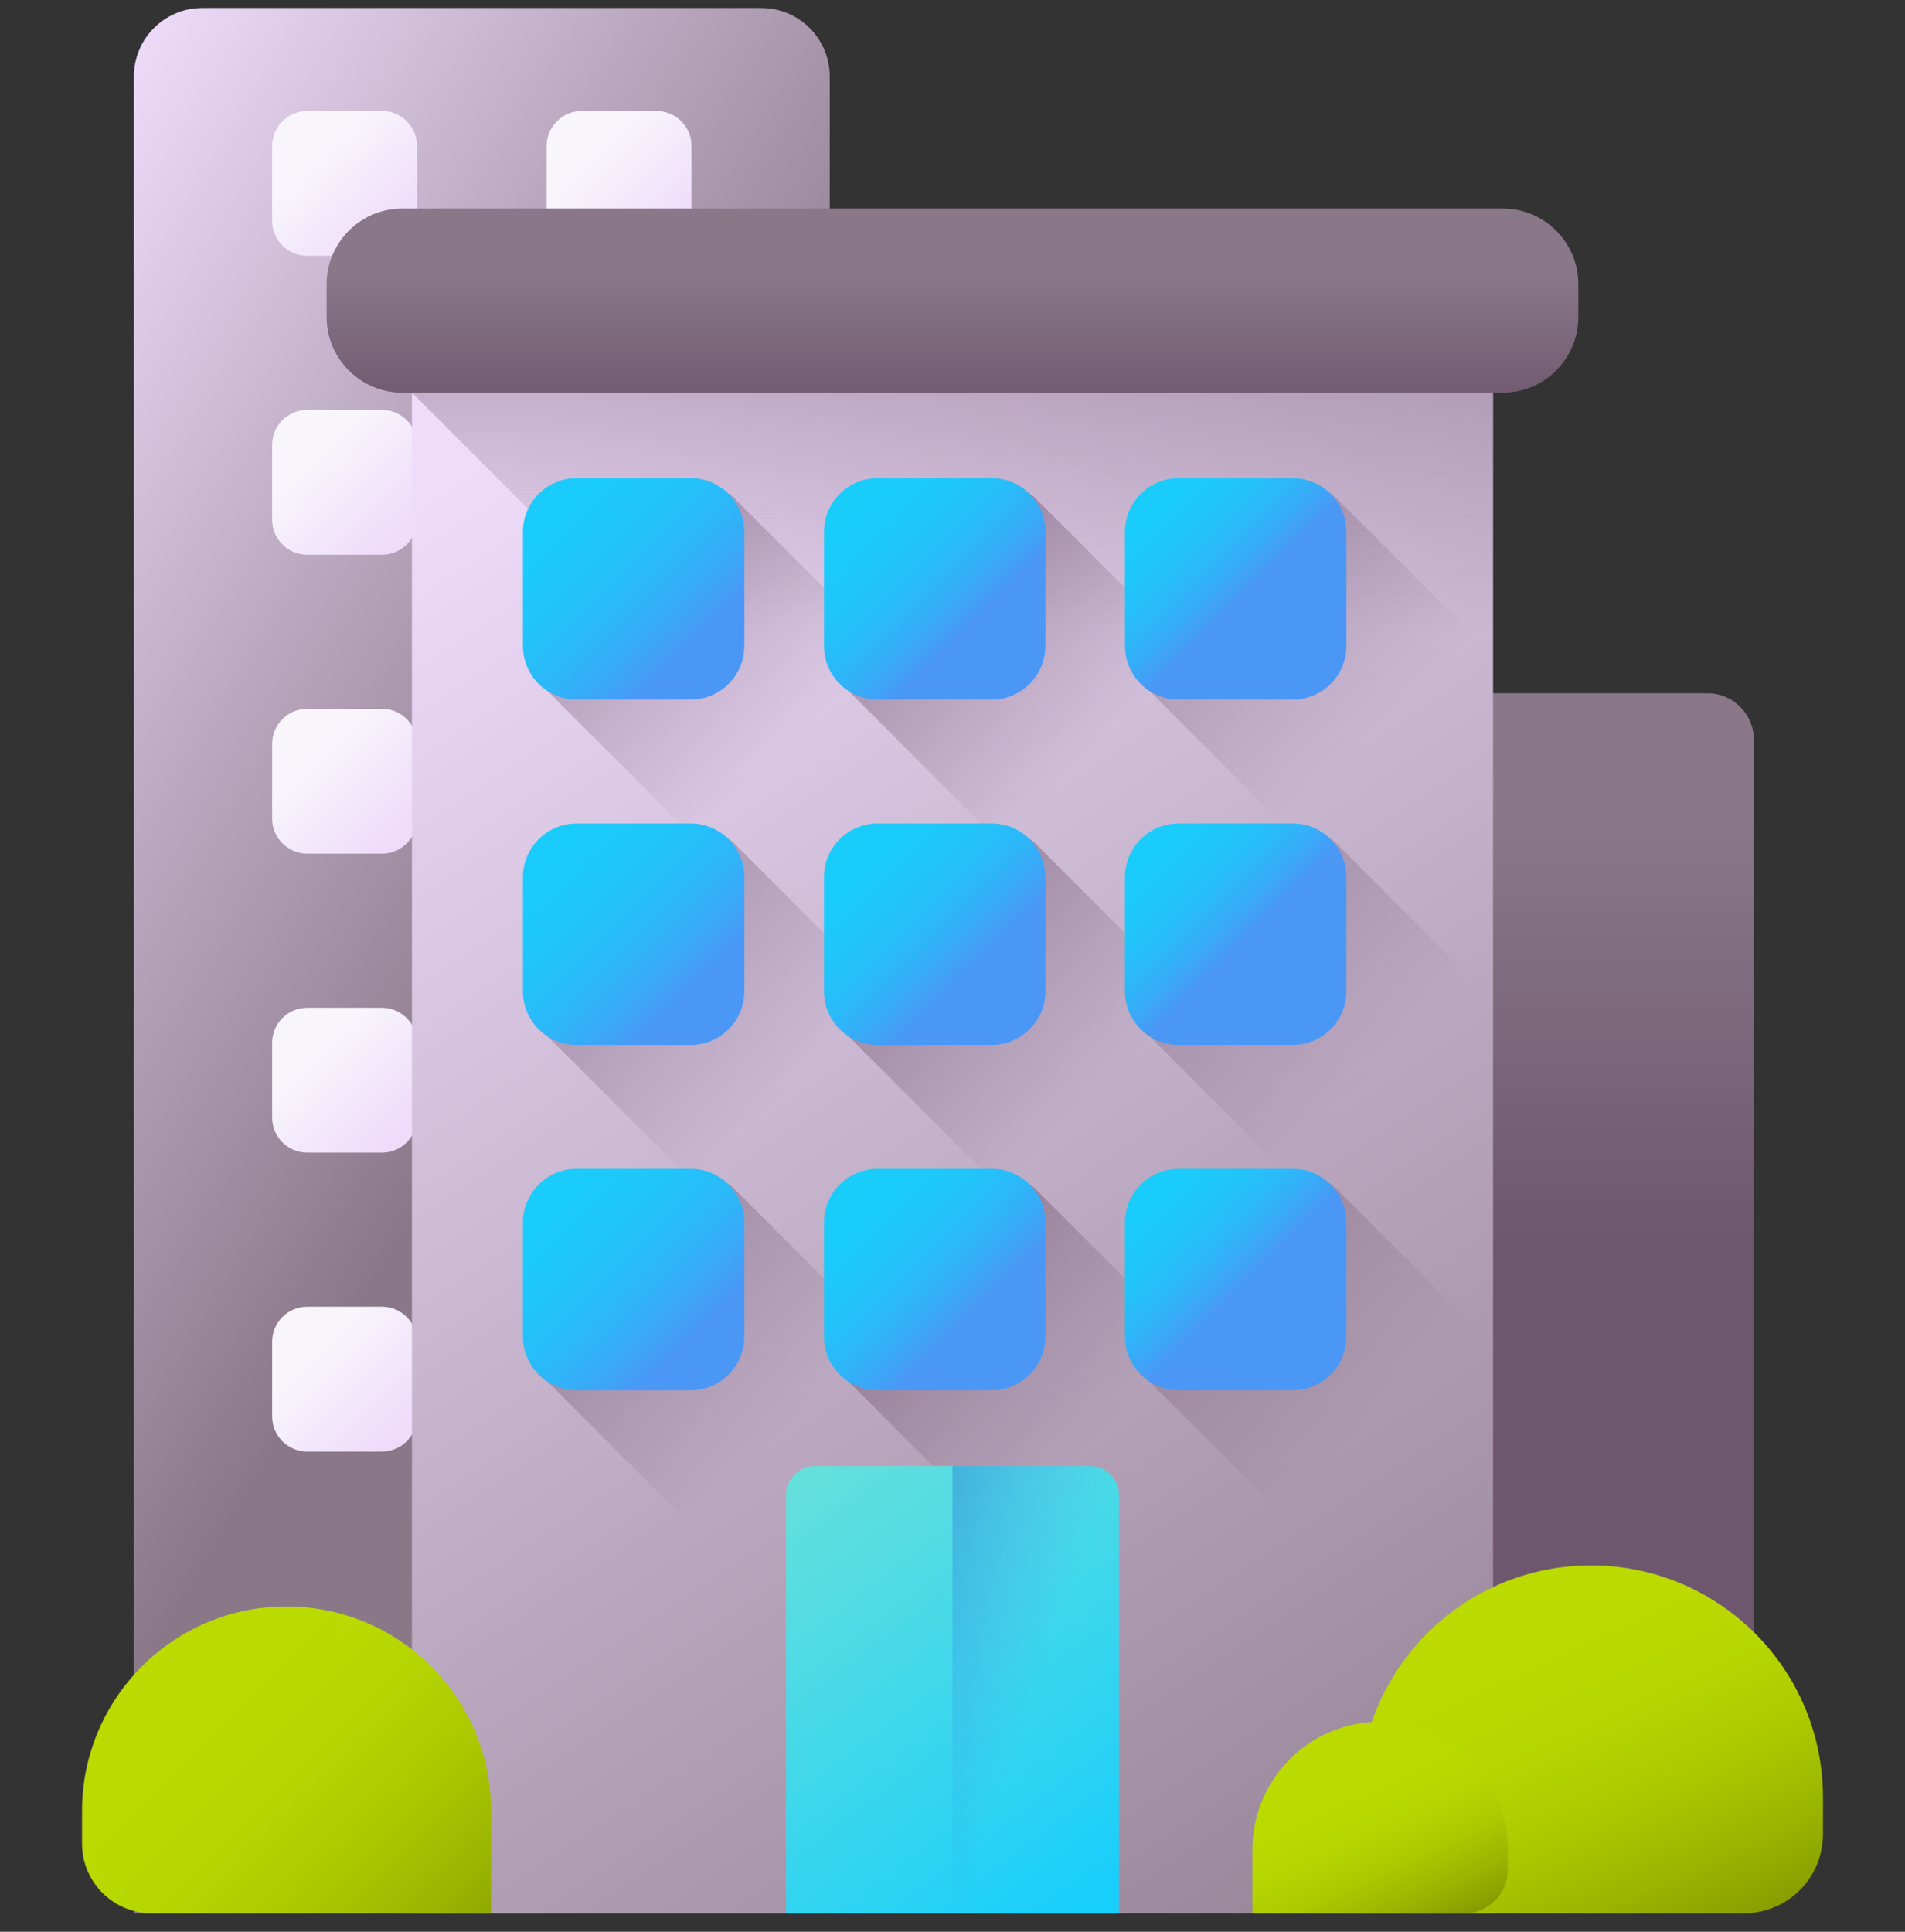 <svg xmlns="http://www.w3.org/2000/svg" width="72" height="73" viewBox="0 0 72 73" fill="none">
  <rect x="0" y="0" width="72" height="73" fill="#333333" stroke="none"/>
  <g clip-path="url(#clip0_237_51624)">
    <path d="M31.36 72.302H5.061V2.889C5.061 1.46 6.219 0.302 7.647 0.302H28.774C30.202 0.302 31.36 1.46 31.36 2.889V72.302Z" fill="url(#paint0_linear_237_51624)"/>
    <path d="M11.612 4.192H14.434C15.166 4.192 15.76 4.786 15.76 5.518V8.34C15.76 9.073 15.166 9.666 14.434 9.666H11.612C10.88 9.666 10.286 9.073 10.286 8.34V5.518C10.286 4.786 10.88 4.192 11.612 4.192Z" fill="url(#paint1_linear_237_51624)"/>
    <path d="M21.988 4.192H24.809C25.542 4.192 26.136 4.786 26.136 5.518V8.34C26.136 9.073 25.542 9.666 24.809 9.666H21.988C21.255 9.666 20.661 9.073 20.661 8.34V5.518C20.661 4.786 21.255 4.192 21.988 4.192Z" fill="url(#paint2_linear_237_51624)"/>
    <path d="M11.612 15.489H14.434C15.166 15.489 15.76 16.083 15.76 16.815V19.637C15.76 20.369 15.166 20.963 14.434 20.963H11.612C10.88 20.963 10.286 20.369 10.286 19.637V16.815C10.286 16.083 10.88 15.489 11.612 15.489Z" fill="url(#paint3_linear_237_51624)"/>
    <path d="M21.988 15.489H24.809C25.542 15.489 26.136 16.083 26.136 16.815V19.637C26.136 20.369 25.542 20.963 24.809 20.963H21.988C21.255 20.963 20.661 20.369 20.661 19.637V16.815C20.661 16.083 21.255 15.489 21.988 15.489Z" fill="url(#paint4_linear_237_51624)"/>
    <path d="M11.612 26.785H14.434C15.166 26.785 15.76 27.379 15.76 28.112V30.933C15.76 31.666 15.166 32.26 14.434 32.26H11.612C10.88 32.26 10.286 31.666 10.286 30.933V28.112C10.286 27.379 10.88 26.785 11.612 26.785Z" fill="url(#paint5_linear_237_51624)"/>
    <path d="M21.988 26.785H24.809C25.542 26.785 26.136 27.379 26.136 28.112V30.933C26.136 31.666 25.542 32.26 24.809 32.26H21.988C21.255 32.26 20.661 31.666 20.661 30.933V28.112C20.661 27.379 21.255 26.785 21.988 26.785Z" fill="url(#paint6_linear_237_51624)"/>
    <path d="M11.612 38.082H14.434C15.166 38.082 15.76 38.676 15.76 39.409V42.23C15.76 42.963 15.166 43.557 14.434 43.557H11.612C10.88 43.557 10.286 42.963 10.286 42.23V39.409C10.286 38.676 10.88 38.082 11.612 38.082Z" fill="url(#paint7_linear_237_51624)"/>
    <path d="M21.988 38.082H24.809C25.542 38.082 26.136 38.676 26.136 39.409V42.23C26.136 42.963 25.542 43.557 24.809 43.557H21.988C21.255 43.557 20.661 42.963 20.661 42.23V39.409C20.661 38.676 21.255 38.082 21.988 38.082Z" fill="url(#paint8_linear_237_51624)"/>
    <path d="M11.612 49.379H14.434C15.166 49.379 15.76 49.973 15.76 50.706V53.527C15.76 54.26 15.166 54.854 14.434 54.854H11.612C10.88 54.854 10.286 54.26 10.286 53.527V50.706C10.286 49.973 10.88 49.379 11.612 49.379Z" fill="url(#paint9_linear_237_51624)"/>
    <path d="M21.988 49.379H24.809C25.542 49.379 26.136 49.973 26.136 50.706V53.527C26.136 54.26 25.542 54.854 24.809 54.854H21.988C21.255 54.854 20.661 54.26 20.661 53.527V50.706C20.661 49.973 21.255 49.379 21.988 49.379Z" fill="url(#paint10_linear_237_51624)"/>
    <path d="M66.288 72.302H47.335V27.955C47.335 26.984 48.121 26.198 49.092 26.198H64.531C65.501 26.198 66.288 26.984 66.288 27.955V72.302Z" fill="url(#paint11_linear_237_51624)"/>
    <path d="M15.569 11.36H56.431V72.302H15.569V11.36Z" fill="url(#paint12_linear_237_51624)"/>
    <path d="M15.569 14.84L56.431 55.702V11.36H15.569V14.84Z" fill="url(#paint13_linear_237_51624)"/>
    <path d="M56.791 14.84H15.209C13.628 14.84 12.345 13.558 12.345 11.976V10.743C12.345 9.161 13.628 7.879 15.209 7.879H56.791C58.372 7.879 59.654 9.161 59.654 10.743V11.976C59.654 13.558 58.372 14.84 56.791 14.84Z" fill="url(#paint14_linear_237_51624)"/>
    <path d="M27.835 18.906C27.464 18.49 26.925 18.367 26.323 18.367H22.011C20.891 18.367 20.124 19.134 20.124 20.254V24.566C20.124 25.168 20.247 25.707 20.663 26.078L25.825 31.24C26.196 31.656 26.735 31.92 27.337 31.92H31.649C32.769 31.92 33.677 31.012 33.677 29.892V25.579C33.677 24.978 33.413 24.439 32.997 24.067L27.835 18.906Z" fill="url(#paint15_linear_237_51624)"/>
    <path d="M26.105 18.069H21.792C20.672 18.069 19.765 18.977 19.765 20.097V24.41C19.765 25.529 20.672 26.437 21.792 26.437H26.105C27.225 26.437 28.132 25.529 28.132 24.41V20.097C28.132 18.977 27.225 18.069 26.105 18.069Z" fill="url(#paint16_linear_237_51624)"/>
    <path d="M39.212 18.905C38.841 18.489 38.302 18.367 37.701 18.367H33.388C32.268 18.367 31.502 19.134 31.502 20.253V24.566C31.502 25.168 31.624 25.706 32.04 26.078L37.202 31.24C37.573 31.656 38.112 31.919 38.714 31.919H43.026C44.146 31.919 45.054 31.012 45.054 29.892V25.579C45.054 24.977 44.79 24.439 44.374 24.067L39.212 18.905Z" fill="url(#paint17_linear_237_51624)"/>
    <path d="M37.482 26.437H33.169C32.05 26.437 31.142 25.529 31.142 24.409V20.097C31.142 18.977 32.05 18.069 33.169 18.069H37.482C38.602 18.069 39.51 18.977 39.51 20.097V24.409C39.51 25.529 38.602 26.437 37.482 26.437Z" fill="url(#paint18_linear_237_51624)"/>
    <path d="M50.59 18.905C50.218 18.489 49.679 18.367 49.078 18.367H44.765C43.645 18.367 42.879 19.134 42.879 20.253V24.566C42.879 25.168 43.001 25.706 43.417 26.078L48.579 31.24C48.95 31.656 49.489 31.919 50.091 31.919H54.404C55.523 31.919 56.431 31.012 56.431 29.892V25.579C56.431 24.977 56.167 24.439 55.751 24.067L50.59 18.905Z" fill="url(#paint19_linear_237_51624)"/>
    <path d="M48.859 26.437H44.546C43.427 26.437 42.519 25.529 42.519 24.409V20.097C42.519 18.977 43.427 18.069 44.546 18.069H48.859C49.979 18.069 50.887 18.977 50.887 20.097V24.409C50.887 25.529 49.979 26.437 48.859 26.437Z" fill="url(#paint20_linear_237_51624)"/>
    <path d="M27.835 31.956C27.464 31.54 26.925 31.418 26.323 31.418H22.011C20.891 31.418 20.124 32.184 20.124 33.304V37.617C20.124 38.218 20.247 38.757 20.663 39.128L25.825 44.29C26.196 44.706 26.735 44.97 27.337 44.97H31.649C32.769 44.97 33.677 44.062 33.677 42.942V38.63C33.677 38.028 33.413 37.489 32.997 37.118L27.835 31.956Z" fill="url(#paint21_linear_237_51624)"/>
    <path d="M26.105 31.12H21.792C20.672 31.12 19.765 32.027 19.765 33.147V37.46C19.765 38.58 20.672 39.487 21.792 39.487H26.105C27.225 39.487 28.132 38.58 28.132 37.46V33.147C28.132 32.027 27.225 31.12 26.105 31.12Z" fill="url(#paint22_linear_237_51624)"/>
    <path d="M39.212 31.956C38.841 31.54 38.302 31.418 37.701 31.418H33.388C32.268 31.418 31.502 32.184 31.502 33.304V37.617C31.502 38.218 31.624 38.757 32.04 39.128L37.202 44.29C37.573 44.706 38.112 44.97 38.714 44.97H43.026C44.146 44.97 45.054 44.062 45.054 42.942V38.63C45.054 38.028 44.79 37.489 44.374 37.118L39.212 31.956Z" fill="url(#paint23_linear_237_51624)"/>
    <path d="M37.482 39.487H33.169C32.05 39.487 31.142 38.579 31.142 37.46V33.147C31.142 32.027 32.05 31.119 33.169 31.119H37.482C38.602 31.119 39.51 32.027 39.51 33.147V37.46C39.51 38.58 38.602 39.487 37.482 39.487Z" fill="url(#paint24_linear_237_51624)"/>
    <path d="M50.59 31.956C50.218 31.54 49.679 31.418 49.078 31.418H44.765C43.645 31.418 42.879 32.184 42.879 33.304V37.617C42.879 38.218 43.001 38.757 43.417 39.128L48.579 44.29C48.95 44.706 49.489 44.97 50.091 44.97H54.404C55.523 44.97 56.431 44.062 56.431 42.942V38.63C56.431 38.028 56.167 37.489 55.751 37.118L50.59 31.956Z" fill="url(#paint25_linear_237_51624)"/>
    <path d="M48.859 39.487H44.546C43.427 39.487 42.519 38.579 42.519 37.46V33.147C42.519 32.027 43.427 31.119 44.546 31.119H48.859C49.979 31.119 50.887 32.027 50.887 33.147V37.46C50.887 38.58 49.979 39.487 48.859 39.487Z" fill="url(#paint26_linear_237_51624)"/>
    <path d="M27.835 45.006C27.464 44.59 26.925 44.468 26.323 44.468H22.011C20.891 44.468 20.124 45.234 20.124 46.354V50.667C20.124 51.268 20.247 51.807 20.663 52.178L25.825 57.34C26.196 57.756 26.735 58.02 27.337 58.02H31.649C32.769 58.02 33.677 57.112 33.677 55.992V51.68C33.677 51.078 33.413 50.539 32.997 50.168L27.835 45.006Z" fill="url(#paint27_linear_237_51624)"/>
    <path d="M26.105 44.17H21.792C20.672 44.17 19.765 45.077 19.765 46.197V50.51C19.765 51.63 20.672 52.538 21.792 52.538H26.105C27.225 52.538 28.132 51.63 28.132 50.51V46.197C28.132 45.077 27.225 44.17 26.105 44.17Z" fill="url(#paint28_linear_237_51624)"/>
    <path d="M39.212 45.006C38.841 44.59 38.302 44.467 37.701 44.467H33.388C32.268 44.467 31.502 45.234 31.502 46.354V50.666C31.502 51.268 31.624 51.807 32.04 52.178L37.202 57.34C37.573 57.756 38.112 58.02 38.714 58.02H43.026C44.146 58.02 45.054 57.112 45.054 55.992V51.679C45.054 51.078 44.79 50.539 44.374 50.168L39.212 45.006Z" fill="url(#paint29_linear_237_51624)"/>
    <path d="M37.482 52.537H33.169C32.05 52.537 31.142 51.63 31.142 50.51V46.197C31.142 45.077 32.05 44.169 33.169 44.169H37.482C38.602 44.169 39.51 45.077 39.51 46.197V50.51C39.51 51.63 38.602 52.537 37.482 52.537Z" fill="url(#paint30_linear_237_51624)"/>
    <path d="M50.59 45.006C50.218 44.59 49.679 44.467 49.078 44.467H44.765C43.645 44.467 42.879 45.234 42.879 46.354V50.666C42.879 51.268 43.001 51.807 43.417 52.178L48.579 57.34C48.95 57.756 49.489 58.02 50.091 58.02H54.404C55.523 58.02 56.431 57.112 56.431 55.992V51.679C56.431 51.078 56.167 50.539 55.751 50.168L50.59 45.006Z" fill="url(#paint31_linear_237_51624)"/>
    <path d="M48.859 52.537H44.546C43.427 52.537 42.519 51.63 42.519 50.51V46.197C42.519 45.077 43.427 44.169 44.546 44.169H48.859C49.979 44.169 50.887 45.077 50.887 46.197V50.51C50.887 51.63 49.979 52.537 48.859 52.537Z" fill="url(#paint32_linear_237_51624)"/>
    <path d="M42.295 72.302H29.704V56.509C29.704 55.894 30.203 55.396 30.817 55.396H41.182C41.797 55.396 42.295 55.894 42.295 56.509V72.302Z" fill="url(#paint33_linear_237_51624)"/>
    <path d="M41.182 55.396H36V72.302H42.295V56.509C42.295 55.894 41.797 55.396 41.182 55.396Z" fill="url(#paint34_linear_237_51624)"/>
    <path d="M18.56 72.302H5.734C4.279 72.302 3.1 71.123 3.1 69.668V68.437C3.1 64.168 6.561 60.706 10.83 60.706C15.099 60.706 18.56 64.168 18.56 68.437V72.302Z" fill="url(#paint35_linear_237_51624)"/>
    <path d="M51.373 72.302H65.914C67.563 72.302 68.9 70.965 68.9 69.316V67.92C68.9 63.08 64.977 59.156 60.136 59.156C55.296 59.156 51.373 63.08 51.373 67.92V72.302Z" fill="url(#paint36_linear_237_51624)"/>
    <path d="M47.335 72.302H55.343C56.252 72.302 56.988 71.566 56.988 70.657V69.889C56.988 67.223 54.827 65.062 52.161 65.062C49.496 65.062 47.335 67.223 47.335 69.889V72.302Z" fill="url(#paint37_linear_237_51624)"/>
  </g>
  <defs>
    <linearGradient id="paint0_linear_237_51624" x1="-7.294" y1="21.509" x2="20.377" y2="38.168" gradientUnits="userSpaceOnUse">
      <stop stop-color="#EFDCFB"/>
      <stop offset="0.443" stop-color="#C1AEC7"/>
      <stop offset="1" stop-color="#8A7889"/>
    </linearGradient>
    <linearGradient id="paint1_linear_237_51624" x1="11.928" y1="5.834" x2="14.954" y2="8.86" gradientUnits="userSpaceOnUse">
      <stop stop-color="#F8F6FB"/>
      <stop offset="1" stop-color="#EFDCFB"/>
    </linearGradient>
    <linearGradient id="paint2_linear_237_51624" x1="22.303" y1="5.834" x2="25.329" y2="8.86" gradientUnits="userSpaceOnUse">
      <stop stop-color="#F8F6FB"/>
      <stop offset="1" stop-color="#EFDCFB"/>
    </linearGradient>
    <linearGradient id="paint3_linear_237_51624" x1="11.928" y1="17.131" x2="14.954" y2="20.157" gradientUnits="userSpaceOnUse">
      <stop stop-color="#F8F6FB"/>
      <stop offset="1" stop-color="#EFDCFB"/>
    </linearGradient>
    <linearGradient id="paint4_linear_237_51624" x1="22.303" y1="17.131" x2="25.329" y2="20.157" gradientUnits="userSpaceOnUse">
      <stop stop-color="#F8F6FB"/>
      <stop offset="1" stop-color="#EFDCFB"/>
    </linearGradient>
    <linearGradient id="paint5_linear_237_51624" x1="11.928" y1="28.428" x2="14.954" y2="31.453" gradientUnits="userSpaceOnUse">
      <stop stop-color="#F8F6FB"/>
      <stop offset="1" stop-color="#EFDCFB"/>
    </linearGradient>
    <linearGradient id="paint6_linear_237_51624" x1="22.303" y1="28.428" x2="25.329" y2="31.453" gradientUnits="userSpaceOnUse">
      <stop stop-color="#F8F6FB"/>
      <stop offset="1" stop-color="#EFDCFB"/>
    </linearGradient>
    <linearGradient id="paint7_linear_237_51624" x1="11.928" y1="39.725" x2="14.954" y2="42.75" gradientUnits="userSpaceOnUse">
      <stop stop-color="#F8F6FB"/>
      <stop offset="1" stop-color="#EFDCFB"/>
    </linearGradient>
    <linearGradient id="paint8_linear_237_51624" x1="22.303" y1="39.725" x2="25.329" y2="42.75" gradientUnits="userSpaceOnUse">
      <stop stop-color="#F8F6FB"/>
      <stop offset="1" stop-color="#EFDCFB"/>
    </linearGradient>
    <linearGradient id="paint9_linear_237_51624" x1="11.928" y1="51.022" x2="14.954" y2="54.047" gradientUnits="userSpaceOnUse">
      <stop stop-color="#F8F6FB"/>
      <stop offset="1" stop-color="#EFDCFB"/>
    </linearGradient>
    <linearGradient id="paint10_linear_237_51624" x1="22.303" y1="51.022" x2="25.329" y2="54.047" gradientUnits="userSpaceOnUse">
      <stop stop-color="#F8F6FB"/>
      <stop offset="1" stop-color="#EFDCFB"/>
    </linearGradient>
    <linearGradient id="paint11_linear_237_51624" x1="56.811" y1="30.606" x2="56.811" y2="47.484" gradientUnits="userSpaceOnUse">
      <stop stop-color="#8A7889"/>
      <stop offset="1" stop-color="#6E566E"/>
    </linearGradient>
    <linearGradient id="paint12_linear_237_51624" x1="19.157" y1="16.566" x2="60.38" y2="78.401" gradientUnits="userSpaceOnUse">
      <stop stop-color="#EFDCFB"/>
      <stop offset="0.443" stop-color="#C1AEC7"/>
      <stop offset="1" stop-color="#8A7889"/>
    </linearGradient>
    <linearGradient id="paint13_linear_237_51624" x1="36" y1="23.831" x2="36" y2="-5.075" gradientUnits="userSpaceOnUse">
      <stop stop-color="#6E566E" stop-opacity="0"/>
      <stop offset="0.294" stop-color="#674D66" stop-opacity="0.294"/>
      <stop offset="1" stop-color="#593B56"/>
    </linearGradient>
    <linearGradient id="paint14_linear_237_51624" x1="36" y1="10.184" x2="36" y2="15.69" gradientUnits="userSpaceOnUse">
      <stop stop-color="#8A7889"/>
      <stop offset="1" stop-color="#6E566E"/>
    </linearGradient>
    <linearGradient id="paint15_linear_237_51624" x1="29.755" y1="27.997" x2="13.509" y2="11.752" gradientUnits="userSpaceOnUse">
      <stop stop-color="#6E566E" stop-opacity="0"/>
      <stop offset="0.294" stop-color="#674D66" stop-opacity="0.294"/>
      <stop offset="1" stop-color="#593B56"/>
    </linearGradient>
    <linearGradient id="paint16_linear_237_51624" x1="18.105" y1="16.41" x2="26.113" y2="24.418" gradientUnits="userSpaceOnUse">
      <stop stop-color="#18CEFB"/>
      <stop offset="0.379" stop-color="#1ACCFB"/>
      <stop offset="0.6" stop-color="#22C3FA"/>
      <stop offset="0.78" stop-color="#2FB5F9"/>
      <stop offset="0.936" stop-color="#41A1F7"/>
      <stop offset="1" stop-color="#4A97F6"/>
    </linearGradient>
    <linearGradient id="paint17_linear_237_51624" x1="41.371" y1="28.236" x2="26.872" y2="13.737" gradientUnits="userSpaceOnUse">
      <stop stop-color="#6E566E" stop-opacity="0"/>
      <stop offset="0.294" stop-color="#674D66" stop-opacity="0.294"/>
      <stop offset="1" stop-color="#593B56"/>
    </linearGradient>
    <linearGradient id="paint18_linear_237_51624" x1="30.5" y1="17.427" x2="36.681" y2="23.608" gradientUnits="userSpaceOnUse">
      <stop stop-color="#18CEFB"/>
      <stop offset="0.379" stop-color="#1ACCFB"/>
      <stop offset="0.6" stop-color="#22C3FA"/>
      <stop offset="0.78" stop-color="#2FB5F9"/>
      <stop offset="0.936" stop-color="#41A1F7"/>
      <stop offset="1" stop-color="#4A97F6"/>
    </linearGradient>
    <linearGradient id="paint19_linear_237_51624" x1="52.052" y1="27.54" x2="34.208" y2="9.696" gradientUnits="userSpaceOnUse">
      <stop stop-color="#6E566E" stop-opacity="0"/>
      <stop offset="0.294" stop-color="#674D66" stop-opacity="0.294"/>
      <stop offset="1" stop-color="#593B56"/>
    </linearGradient>
    <linearGradient id="paint20_linear_237_51624" x1="41.8" y1="17.35" x2="46.988" y2="22.539" gradientUnits="userSpaceOnUse">
      <stop stop-color="#18CEFB"/>
      <stop offset="0.379" stop-color="#1ACCFB"/>
      <stop offset="0.6" stop-color="#22C3FA"/>
      <stop offset="0.78" stop-color="#2FB5F9"/>
      <stop offset="0.936" stop-color="#41A1F7"/>
      <stop offset="1" stop-color="#4A97F6"/>
    </linearGradient>
    <linearGradient id="paint21_linear_237_51624" x1="29.755" y1="41.047" x2="13.509" y2="24.802" gradientUnits="userSpaceOnUse">
      <stop stop-color="#6E566E" stop-opacity="0"/>
      <stop offset="0.294" stop-color="#674D66" stop-opacity="0.294"/>
      <stop offset="1" stop-color="#593B56"/>
    </linearGradient>
    <linearGradient id="paint22_linear_237_51624" x1="18.105" y1="29.46" x2="26.113" y2="37.468" gradientUnits="userSpaceOnUse">
      <stop stop-color="#18CEFB"/>
      <stop offset="0.379" stop-color="#1ACCFB"/>
      <stop offset="0.6" stop-color="#22C3FA"/>
      <stop offset="0.78" stop-color="#2FB5F9"/>
      <stop offset="0.936" stop-color="#41A1F7"/>
      <stop offset="1" stop-color="#4A97F6"/>
    </linearGradient>
    <linearGradient id="paint23_linear_237_51624" x1="41.371" y1="41.287" x2="26.872" y2="26.788" gradientUnits="userSpaceOnUse">
      <stop stop-color="#6E566E" stop-opacity="0"/>
      <stop offset="0.294" stop-color="#674D66" stop-opacity="0.294"/>
      <stop offset="1" stop-color="#593B56"/>
    </linearGradient>
    <linearGradient id="paint24_linear_237_51624" x1="30.5" y1="30.477" x2="36.681" y2="36.659" gradientUnits="userSpaceOnUse">
      <stop stop-color="#18CEFB"/>
      <stop offset="0.379" stop-color="#1ACCFB"/>
      <stop offset="0.6" stop-color="#22C3FA"/>
      <stop offset="0.78" stop-color="#2FB5F9"/>
      <stop offset="0.936" stop-color="#41A1F7"/>
      <stop offset="1" stop-color="#4A97F6"/>
    </linearGradient>
    <linearGradient id="paint25_linear_237_51624" x1="52.052" y1="40.591" x2="34.208" y2="22.746" gradientUnits="userSpaceOnUse">
      <stop stop-color="#6E566E" stop-opacity="0"/>
      <stop offset="0.294" stop-color="#674D66" stop-opacity="0.294"/>
      <stop offset="1" stop-color="#593B56"/>
    </linearGradient>
    <linearGradient id="paint26_linear_237_51624" x1="41.8" y1="30.401" x2="46.988" y2="35.589" gradientUnits="userSpaceOnUse">
      <stop stop-color="#18CEFB"/>
      <stop offset="0.379" stop-color="#1ACCFB"/>
      <stop offset="0.6" stop-color="#22C3FA"/>
      <stop offset="0.78" stop-color="#2FB5F9"/>
      <stop offset="0.936" stop-color="#41A1F7"/>
      <stop offset="1" stop-color="#4A97F6"/>
    </linearGradient>
    <linearGradient id="paint27_linear_237_51624" x1="29.755" y1="54.097" x2="13.509" y2="37.852" gradientUnits="userSpaceOnUse">
      <stop stop-color="#6E566E" stop-opacity="0"/>
      <stop offset="0.294" stop-color="#674D66" stop-opacity="0.294"/>
      <stop offset="1" stop-color="#593B56"/>
    </linearGradient>
    <linearGradient id="paint28_linear_237_51624" x1="18.105" y1="42.51" x2="26.113" y2="50.518" gradientUnits="userSpaceOnUse">
      <stop stop-color="#18CEFB"/>
      <stop offset="0.379" stop-color="#1ACCFB"/>
      <stop offset="0.6" stop-color="#22C3FA"/>
      <stop offset="0.78" stop-color="#2FB5F9"/>
      <stop offset="0.936" stop-color="#41A1F7"/>
      <stop offset="1" stop-color="#4A97F6"/>
    </linearGradient>
    <linearGradient id="paint29_linear_237_51624" x1="41.371" y1="54.337" x2="26.872" y2="39.838" gradientUnits="userSpaceOnUse">
      <stop stop-color="#6E566E" stop-opacity="0"/>
      <stop offset="0.294" stop-color="#674D66" stop-opacity="0.294"/>
      <stop offset="1" stop-color="#593B56"/>
    </linearGradient>
    <linearGradient id="paint30_linear_237_51624" x1="30.5" y1="43.527" x2="36.681" y2="49.709" gradientUnits="userSpaceOnUse">
      <stop stop-color="#18CEFB"/>
      <stop offset="0.379" stop-color="#1ACCFB"/>
      <stop offset="0.6" stop-color="#22C3FA"/>
      <stop offset="0.78" stop-color="#2FB5F9"/>
      <stop offset="0.936" stop-color="#41A1F7"/>
      <stop offset="1" stop-color="#4A97F6"/>
    </linearGradient>
    <linearGradient id="paint31_linear_237_51624" x1="52.052" y1="53.64" x2="34.208" y2="35.796" gradientUnits="userSpaceOnUse">
      <stop stop-color="#6E566E" stop-opacity="0"/>
      <stop offset="0.294" stop-color="#674D66" stop-opacity="0.294"/>
      <stop offset="1" stop-color="#593B56"/>
    </linearGradient>
    <linearGradient id="paint32_linear_237_51624" x1="41.8" y1="43.451" x2="46.988" y2="48.639" gradientUnits="userSpaceOnUse">
      <stop stop-color="#18CEFB"/>
      <stop offset="0.379" stop-color="#1ACCFB"/>
      <stop offset="0.6" stop-color="#22C3FA"/>
      <stop offset="0.78" stop-color="#2FB5F9"/>
      <stop offset="0.936" stop-color="#41A1F7"/>
      <stop offset="1" stop-color="#4A97F6"/>
    </linearGradient>
    <linearGradient id="paint33_linear_237_51624" x1="29.846" y1="56.001" x2="41.551" y2="71.634" gradientUnits="userSpaceOnUse">
      <stop stop-color="#65E0DB"/>
      <stop offset="0.812" stop-color="#27D2F5"/>
      <stop offset="1" stop-color="#18CEFB"/>
    </linearGradient>
    <linearGradient id="paint34_linear_237_51624" x1="39.184" y1="64.02" x2="27.725" y2="60.092" gradientUnits="userSpaceOnUse">
      <stop stop-color="#4A97F6" stop-opacity="0"/>
      <stop offset="1" stop-color="#0469BB"/>
    </linearGradient>
    <linearGradient id="paint35_linear_237_51624" x1="7.908" y1="65.075" x2="19.289" y2="76.456" gradientUnits="userSpaceOnUse">
      <stop stop-color="#BADA00"/>
      <stop offset="0.219" stop-color="#B6D600"/>
      <stop offset="0.45" stop-color="#ACC900"/>
      <stop offset="0.687" stop-color="#9AB400"/>
      <stop offset="0.927" stop-color="#829700"/>
      <stop offset="1" stop-color="#798C00"/>
    </linearGradient>
    <linearGradient id="paint36_linear_237_51624" x1="57.242" y1="62.881" x2="63.244" y2="75.868" gradientUnits="userSpaceOnUse">
      <stop stop-color="#BADA00"/>
      <stop offset="0.219" stop-color="#B6D600"/>
      <stop offset="0.45" stop-color="#ACC900"/>
      <stop offset="0.687" stop-color="#9AB400"/>
      <stop offset="0.927" stop-color="#829700"/>
      <stop offset="1" stop-color="#798C00"/>
    </linearGradient>
    <linearGradient id="paint37_linear_237_51624" x1="50.929" y1="67.906" x2="53.766" y2="74.017" gradientUnits="userSpaceOnUse">
      <stop stop-color="#BADA00"/>
      <stop offset="0.219" stop-color="#B6D600"/>
      <stop offset="0.45" stop-color="#ACC900"/>
      <stop offset="0.687" stop-color="#9AB400"/>
      <stop offset="0.927" stop-color="#829700"/>
      <stop offset="1" stop-color="#798C00"/>
    </linearGradient>
    <clipPath id="clip0_237_51624">
      <rect width="72" height="72" fill="white" transform="translate(0 0.302)"/>
    </clipPath>
  </defs>
</svg>